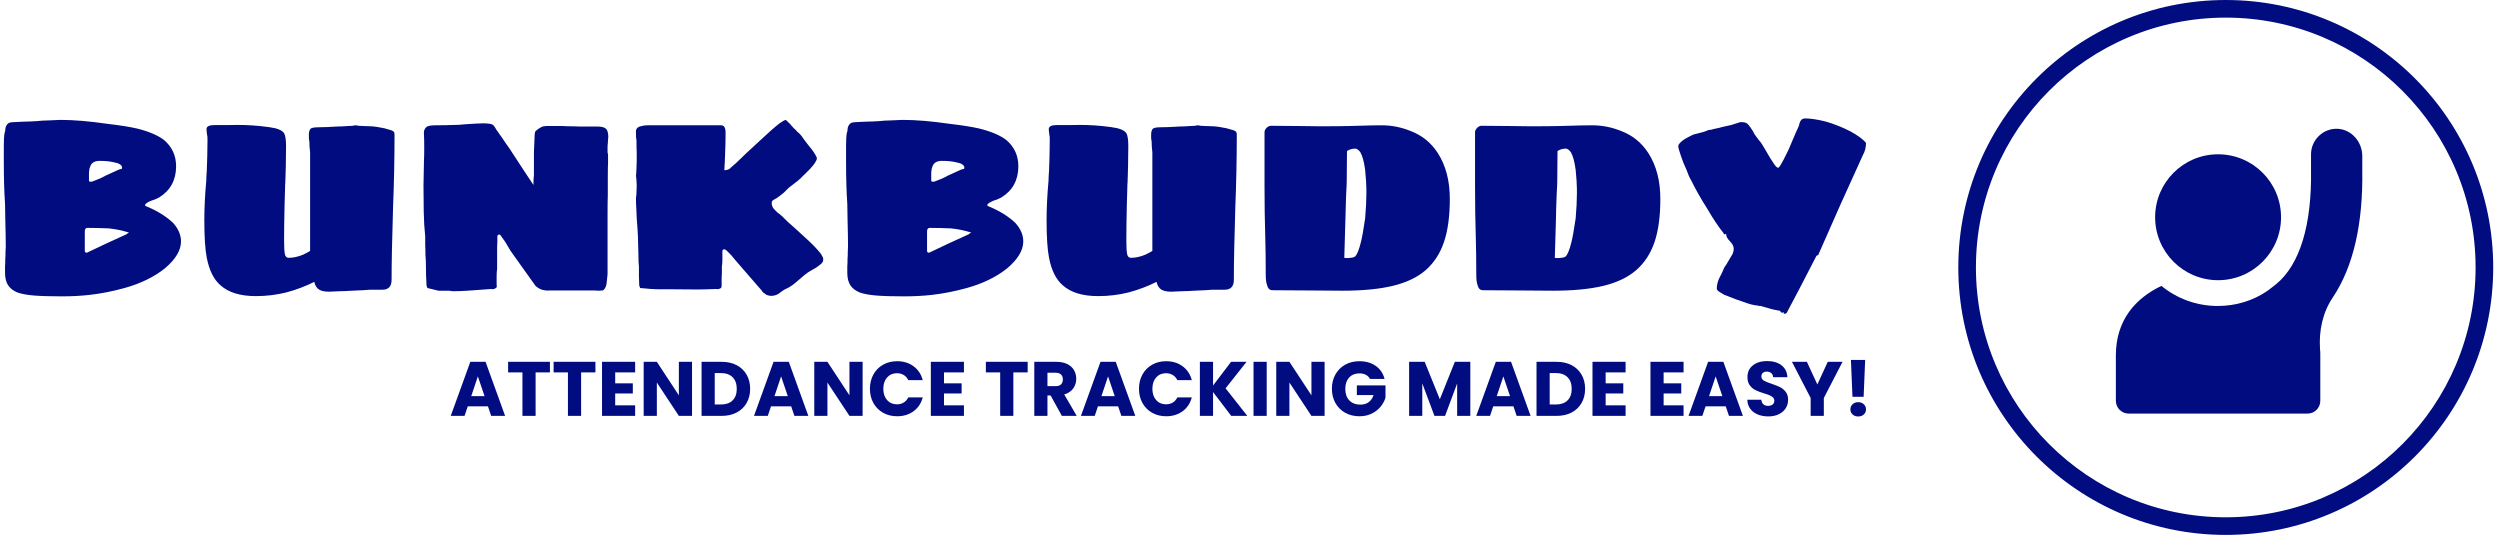 <svg xmlns="http://www.w3.org/2000/svg" version="1.1" xmlns:xlink="http://www.w3.org/1999/xlink" xmlns:svgjs="http://svgjs.dev/svgjs" width="1000" height="214" viewBox="0 0 1000 214"><g transform="matrix(1,0,0,1,-0.606,-0.019)"><svg viewBox="0 0 396 85" data-background-color="#ffffff" preserveAspectRatio="xMidYMid meet" height="214" width="1000" xmlns="http://www.w3.org/2000/svg" xmlns:xlink="http://www.w3.org/1999/xlink"><g id="tight-bounds" transform="matrix(1,0,0,1,0.24,0.008)"><svg viewBox="0 0 395.52 84.985" height="84.985" width="395.52"><g><svg viewBox="0 0 528.714 113.604" height="84.985" width="395.52"><g transform="matrix(1,0,0,1,0,25.15)"><svg viewBox="0 0 395.52 63.304" height="63.304" width="395.52"><g id="textblocktransform"><svg viewBox="0 0 395.52 63.304" height="63.304" width="395.52" id="textblock"><g><svg viewBox="0 0 395.52 41.491" height="41.491" width="395.52"><g transform="matrix(1,0,0,1,0,0)"><svg width="395.52" viewBox="2.9 -35.05 379.38 39.8" height="41.491" data-palette-color="#010c80"><g class="wordmark-text-0" data-fill-palette-color="primary" id="text-0"><path d="M14.7 1.2Q11.15 1.2 9.03 1.03 6.9 0.85 5.65 0.4L5.65 0.4Q4.35-0.15 3.75-1.1 3.15-2.05 3.15-3.65L3.15-3.65 3.15-4.9Q3.2-5.4 3.2-6.4L3.2-6.4Q3.25-6.9 3.25-7.9L3.25-7.9Q3.3-8.4 3.3-8.95L3.3-8.95Q3.3-10.85 3.2-14.65L3.2-14.65 3.15-17.65Q2.9-21.2 2.9-26.25L2.9-26.25 2.9-27.95 2.9-29.5Q2.9-31.25 3.05-32.05L3.05-32.05Q3.15-32.3 3.18-32.5 3.2-32.7 3.2-32.8L3.2-32.8Q3.25-33.7 3.95-34.15L3.95-34.15Q4.35-34.3 5.05-34.3L5.05-34.3Q5.5-34.3 6.03-34.35 6.55-34.4 7.15-34.4L7.15-34.4Q7.95-34.4 9.65-34.5L9.65-34.5Q10.1-34.55 10.73-34.6 11.35-34.65 12.15-34.65L12.15-34.65Q13.75-34.75 14.4-34.75L14.4-34.75Q18.5-34.75 24-33.95L24-33.95Q27.85-33.5 30-33L30-33Q33.65-32.1 35.55-30.65L35.55-30.65Q38-28.55 38-25.3L38-25.3Q38-21.1 34.55-18.95L34.55-18.95Q34.3-18.8 34.1-18.73 33.9-18.65 33.7-18.55L33.7-18.55Q32.8-18.3 32.15-17.9L32.15-17.9Q32.05-17.85 31.9-17.73 31.75-17.6 31.65-17.4L31.65-17.4Q31.65-17.4 31.68-17.38 31.7-17.35 31.7-17.3L31.7-17.3Q31.7-17.3 31.8-17.2L31.8-17.2Q35.25-15.8 37.4-13.75L37.4-13.75Q39-11.95 39-10L39-10Q39-7.25 35.65-4.45L35.65-4.45Q32.35-1.85 27.5-0.5L27.5-0.5Q23.9 0.5 20.4 0.9L20.4 0.9Q17.75 1.2 14.7 1.2L14.7 1.2ZM20.65-22.15Q20.9-22.15 21.2-22.3L21.2-22.3Q22.5-22.75 23.65-23.4L23.65-23.4Q24.35-23.7 25.03-24.03 25.7-24.35 25.95-24.45L25.95-24.45 26.4-24.65 26.8-24.75Q27-24.75 27-25L27-25Q27-25.85 25.15-26.15L25.15-26.15Q24.05-26.4 22.4-26.4L22.4-26.4Q20.9-26.4 20.5-25.25L20.5-25.25Q20.25-24.65 20.25-23.75 20.25-22.85 20.25-22.65L20.25-22.65 20.25-22.4Q20.25-22.15 20.65-22.15L20.65-22.15ZM19.8-7.7L19.9-7.7Q19.9-7.7 19.93-7.7 19.95-7.7 19.95-7.75L19.95-7.75Q23.45-9.45 27.9-11.45L27.9-11.45Q28.1-11.65 28.15-11.65L28.15-11.65 28.4-11.8Q26.3-12.45 24.25-12.65L24.25-12.65Q21.65-12.75 19.95-12.75L19.95-12.75Q19.4-12.75 19.4-12.05L19.4-12.05 19.4-8.05Q19.4-7.7 19.8-7.7L19.8-7.7ZM54.25 1.15Q49.5 1.15 47.05-1.05L47.05-1.05Q45-2.8 44.25-6.65L44.25-6.65Q43.75-9.2 43.75-14.3L43.75-14.3Q43.75-18 44.15-22.4L44.15-22.4Q44.15-23.1 44.25-24.4L44.25-24.4Q44.3-25.45 44.35-27.38 44.4-29.3 44.4-30.75L44.4-30.75Q44.4-31.5 44.3-31.8L44.3-31.8Q44.2-32.5 44.2-32.9L44.2-32.9Q44.2-33.7 45.9-33.7L45.9-33.7 48.9-33.7Q52.1-33.8 55.05-33.5L55.05-33.5Q57.1-33.3 58.2-33.05L58.2-33.05Q59.55-32.7 60-32.05L60-32.05Q60.4-31.3 60.4-29.45L60.4-29.45Q60.4-27.2 60.35-25.33 60.3-23.45 60.25-22L60.25-22Q60.2-21.65 60.2-20.9L60.2-20.9Q60.2-19.9 60.1-17.5L60.1-17.5Q60-13.1 60-10.15L60-10.15Q60-8.3 60.15-7.45L60.15-7.45Q60.3-6.65 60.95-6.65L60.95-6.65Q62.3-6.65 63.9-7.3L63.9-7.3Q64.9-7.8 65.3-8.05L65.3-8.05 65.3-28.15Q65.15-29.3 65.15-30.4L65.15-30.4Q65.05-30.7 65.05-31.25L65.05-31.25 65.05-31.7Q65.05-32.6 65.4-32.95L65.4-32.95Q65.75-33.25 67.05-33.25L67.05-33.25Q68.5-33.25 70.8-33.4L70.8-33.4Q71.6-33.4 73-33.5L73-33.5Q74-33.5 74.45-33.65L74.45-33.65Q74.75-33.65 75.15-33.55L75.15-33.55Q75.75-33.55 76.15-33.5L76.15-33.5 77.65-33.45Q78.75-33.4 80.4-33.05L80.4-33.05 81.8-32.65Q82.25-32.5 82.37-32.3 82.5-32.1 82.5-31.8L82.5-31.8Q82.5-24.4 82.2-16.95L82.2-16.95Q81.9-7.15 81.9-2.15L81.9-2.15Q81.9-0.15 80-0.15L80-0.15 77.45-0.15Q76.45-0.05 73.8 0.05L73.8 0.05Q72.3 0.15 71.45 0.15L71.45 0.15 69.15 0.25Q67.8 0.25 67.1-0.2 66.4-0.65 66.15-1.75L66.15-1.75Q63.45-0.4 60.45 0.4L60.45 0.4Q57.45 1.15 54.25 1.15L54.25 1.15ZM94.55 0.15Q94.05 0.15 93.7 0.05L93.7 0.05 92.7 0.05 91.9 0.05 91.45 0.05 89.2-0.5 89.05-0.9Q89-0.9 89-1.45L89-1.45Q88.9-2.95 88.9-4.9L88.9-4.9Q88.9-6.3 88.8-7.15L88.8-7.15Q88.8-8.55 88.75-9.25L88.75-9.25 88.75-11Q88.5-13.3 88.45-16.05 88.4-18.8 88.4-21.4L88.4-21.4 88.5-26.5Q88.55-27.35 88.55-29.1L88.55-29.1Q88.55-30.85 88.5-31.7L88.5-31.7Q88.34-32.85 89.15-33.4L89.15-33.4Q89.65-33.65 90.9-33.65L90.9-33.65Q92.75-33.65 95.65-33.75L95.65-33.75 96.75-33.85Q99.75-34.05 100.5-34.05L100.5-34.05Q101.2-34.05 101.5-34L101.5-34Q102.2-33.95 102.45-33.8 102.7-33.65 102.92-33.3 103.15-32.95 103.25-32.75L103.25-32.75Q103.84-31.95 104.45-31.05L104.45-31.05Q105.34-29.7 105.9-28.95L105.9-28.95 109.2-23.9 110.8-21.5Q110.8-22.8 110.9-23.55L110.9-23.55 110.9-28.2 111.05-31.75Q111.09-32.15 111.15-32.3 111.2-32.45 111.3-32.52 111.4-32.6 111.45-32.65L111.45-32.65Q112.05-33.15 112.65-33.4L112.65-33.4Q113.15-33.5 113.45-33.5L113.45-33.5 116.3-33.5 116.9-33.5Q117.3-33.45 118.3-33.45L118.3-33.45Q119.4-33.45 120.05-33.4L120.05-33.4 121.75-33.4 123.15-33.4 123.75-33.4Q125.05-33.4 125.5-33L125.5-33Q126.05-32.6 126.05-31.25L126.05-31.25 126-30.75 125.95-29.95Q125.9-29.65 125.9-29.15L125.9-29.15 125.9-28.55 125.9-28.15 126-27.65 126-26.05Q125.95-25.2 125.95-23.15L125.95-23.15 125.95-19.45Q125.9-18.15 125.9-15.8L125.9-15.8 125.9-12.9 125.9-11.2 125.9-3.3 125.7-1.4Q125.5-0.25 124.9 0L124.9 0 124.05 0.05 123.2 0 120.95 0 118 0 114.95 0 114.2 0Q113.2 0.1 112.25-0.25L112.25-0.25Q111.8-0.45 111.25-0.9L111.25-0.9 106.15-8.05Q106.15-8.1 105.05-9.9L105.05-9.9Q104.65-10.5 104.3-10.95L104.3-10.95Q104.2-11.15 104.07-11.28 103.95-11.4 103.9-11.4L103.9-11.4Q103.45-11.4 103.45-11L103.45-11 103.45-9.9Q103.4-9.4 103.4-8.25L103.4-8.25 103.4-6.3 103.4-4.4Q103.3-3.8 103.3-2.9L103.3-2.9 103.3-1.9 103.3-1.15 103.34-0.9Q103.34-0.5 102.95-0.4L102.95-0.4Q102.7-0.2 102.15-0.3L102.15-0.3Q100.45-0.2 99.45-0.1L99.45-0.1Q98.84-0.05 97.34 0.05 95.84 0.15 94.55 0.15L94.55 0.15ZM158.29 0.9L157.59 0.4Q157.29 0.05 157.29 0L157.29 0 152.04-6.05Q151.89-6.2 151.54-6.65 151.19-7.1 150.89-7.4L150.89-7.4 150.14-8.15Q149.79-8.4 149.69-8.4L149.69-8.4Q149.49-8.4 149.39-8.28 149.29-8.15 149.29-8L149.29-8 149.29-7.3 149.29-6.2Q149.29-5.4 149.19-4.95L149.19-4.95 149.19-3.65Q149.14-3.2 149.14-2.55L149.14-2.55 149.14-1.9 149.14-1.15 149.14-0.95Q149.14-0.45 148.79-0.4L148.79-0.4Q148.54-0.2 148.04-0.3L148.04-0.3Q145.44-0.2 144.29-0.2L144.29-0.2 137.89-0.25 137.04-0.25 136.04-0.25Q135.39-0.25 135.14-0.3L135.14-0.3 134.79-0.3 132.54-0.5 132.39-0.9Q132.34-0.9 132.34-1.45L132.34-1.45Q132.34-2.3 132.29-2.9L132.29-2.9 132.29-4.9Q132.19-5.65 132.19-7.15L132.19-7.15 132.09-11Q132.04-12.25 131.84-14.75L131.84-14.75 131.79-16Q131.69-17.7 131.69-18.5L131.69-18.5 131.69-19Q131.79-19.3 131.79-19.9L131.79-19.9Q131.84-20.55 131.84-21.4L131.84-21.4 131.79-22.4Q131.79-22.75 131.74-22.98 131.69-23.2 131.69-23.3L131.69-23.3Q131.69-23.4 131.74-23.9 131.79-24.4 131.79-24.9L131.79-24.9Q131.84-25.5 131.84-26.4L131.84-26.4 131.84-27.15 131.84-28.15Q131.79-29 131.79-30.65L131.79-30.65Q131.69-31 131.69-31.65L131.69-31.65 131.69-32.15Q131.54-33.3 132.89-33.5L132.89-33.5Q133.29-33.65 134.04-33.65L134.04-33.65 135.14-33.65 140.69-33.65 144.79-33.65 147.44-33.65 149.04-33.65Q149.74-33.65 149.89-32.8L149.89-32.8Q149.94-32.65 149.94-32.15L149.94-32.15 149.94-31.4Q149.94-30.15 149.84-27.65L149.84-27.65 149.79-26.3Q149.69-25 149.69-24.5L149.69-24.5Q150.29-24.5 150.79-24.8L150.79-24.8Q151.14-25.15 151.14-25.15L151.14-25.15Q151.24-25.2 151.37-25.33 151.49-25.45 151.59-25.55L151.59-25.55Q151.79-25.65 152.54-26.4L152.54-26.4Q153.79-27.65 156.64-30.25L156.64-30.25Q159.39-32.85 160.94-34.05L160.94-34.05Q161.89-34.7 162.14-34.75L162.14-34.75Q162.24-34.75 162.49-34.5 162.74-34.25 162.84-34.15L162.84-34.15Q162.84-34.15 163.29-33.7L163.29-33.7Q163.39-33.45 163.54-33.4L163.54-33.4 163.84-33.05Q164.29-32.7 164.44-32.45L164.44-32.45 165.04-31.9Q165.19-31.75 165.29-31.63 165.39-31.5 165.44-31.45L165.44-31.45Q165.74-30.95 167.04-29.3L167.04-29.3Q168.04-28.15 168.54-27.05L168.54-27.05 168.54-26.95Q168.54-26.25 167.14-24.75L167.14-24.75 166.04-23.65Q165.44-23.1 165.19-22.8L165.19-22.8Q165.14-22.8 165.04-22.7 164.94-22.6 164.79-22.45L164.79-22.45 162.79-20.9Q162.79-20.9 161.79-19.9L161.79-19.9 160.89-19.2Q160.79-19.15 160.52-18.93 160.24-18.7 160.04-18.65L160.04-18.65Q159.89-18.55 159.69-18.43 159.49-18.3 159.44-18.2L159.44-18.2Q159.34-18.15 159.34-17.75L159.34-17.75Q159.34-16.95 160.14-16.25L160.14-16.25Q160.49-15.85 160.84-15.65L160.84-15.65 161.54-15.05Q162.59-14 162.59-14L162.59-14Q163.59-13.15 166.19-10.75L166.19-10.75Q168.19-8.95 169.34-7.5L169.34-7.5Q169.84-6.75 169.84-6.4L169.84-6.4Q169.84-6.1 169.77-5.9 169.69-5.7 169.44-5.45L169.44-5.45Q168.44-4.6 167.59-4.2L167.59-4.2Q166.74-3.75 165.94-3.08 165.14-2.4 164.39-1.75L164.39-1.75Q163.74-1.15 162.89-0.65L162.89-0.65 161.89-0.15Q161.89-0.15 161.44 0.15L161.44 0.15Q160.99 0.45 160.79 0.65L160.79 0.65Q160.04 1.1 159.24 1.1L159.24 1.1Q158.79 1.1 158.29 0.9L158.29 0.9ZM186.29 1.2Q182.74 1.2 180.62 1.03 178.49 0.85 177.24 0.4L177.24 0.4Q175.94-0.15 175.34-1.1 174.74-2.05 174.74-3.65L174.74-3.65 174.74-4.9Q174.79-5.4 174.79-6.4L174.79-6.4Q174.84-6.9 174.84-7.9L174.84-7.9Q174.89-8.4 174.89-8.95L174.89-8.95Q174.89-10.85 174.79-14.65L174.79-14.65 174.74-17.65Q174.49-21.2 174.49-26.25L174.49-26.25 174.49-27.95 174.49-29.5Q174.49-31.25 174.64-32.05L174.64-32.05Q174.74-32.3 174.77-32.5 174.79-32.7 174.79-32.8L174.79-32.8Q174.84-33.7 175.54-34.15L175.54-34.15Q175.94-34.3 176.64-34.3L176.64-34.3Q177.09-34.3 177.62-34.35 178.14-34.4 178.74-34.4L178.74-34.4Q179.54-34.4 181.24-34.5L181.24-34.5Q181.69-34.55 182.32-34.6 182.94-34.65 183.74-34.65L183.74-34.65Q185.34-34.75 185.99-34.75L185.99-34.75Q190.09-34.75 195.59-33.95L195.59-33.95Q199.44-33.5 201.59-33L201.59-33Q205.24-32.1 207.14-30.65L207.14-30.65Q209.59-28.55 209.59-25.3L209.59-25.3Q209.59-21.1 206.14-18.95L206.14-18.95Q205.89-18.8 205.69-18.73 205.49-18.65 205.29-18.55L205.29-18.55Q204.39-18.3 203.74-17.9L203.74-17.9Q203.64-17.85 203.49-17.73 203.34-17.6 203.24-17.4L203.24-17.4Q203.24-17.4 203.27-17.38 203.29-17.35 203.29-17.3L203.29-17.3Q203.29-17.3 203.39-17.2L203.39-17.2Q206.84-15.8 208.99-13.75L208.99-13.75Q210.59-11.95 210.59-10L210.59-10Q210.59-7.25 207.24-4.45L207.24-4.45Q203.94-1.85 199.09-0.5L199.09-0.5Q195.49 0.5 191.99 0.9L191.99 0.9Q189.34 1.2 186.29 1.2L186.29 1.2ZM192.24-22.15Q192.49-22.15 192.79-22.3L192.79-22.3Q194.09-22.75 195.24-23.4L195.24-23.4Q195.94-23.7 196.62-24.03 197.29-24.35 197.54-24.45L197.54-24.45 197.99-24.65 198.39-24.75Q198.59-24.75 198.59-25L198.59-25Q198.59-25.85 196.74-26.15L196.74-26.15Q195.64-26.4 193.99-26.4L193.99-26.4Q192.49-26.4 192.09-25.25L192.09-25.25Q191.84-24.65 191.84-23.75 191.84-22.85 191.84-22.65L191.84-22.65 191.84-22.4Q191.84-22.15 192.24-22.15L192.24-22.15ZM191.39-7.7L191.49-7.7Q191.49-7.7 191.52-7.7 191.54-7.7 191.54-7.75L191.54-7.75Q195.04-9.45 199.49-11.45L199.49-11.45Q199.69-11.65 199.74-11.65L199.74-11.65 199.99-11.8Q197.89-12.45 195.84-12.65L195.84-12.65Q193.24-12.75 191.54-12.75L191.54-12.75Q190.99-12.75 190.99-12.05L190.99-12.05 190.99-8.05Q190.99-7.7 191.39-7.7L191.39-7.7ZM225.84 1.15Q221.09 1.15 218.64-1.05L218.64-1.05Q216.59-2.8 215.84-6.65L215.84-6.65Q215.34-9.2 215.34-14.3L215.34-14.3Q215.34-18 215.74-22.4L215.74-22.4Q215.74-23.1 215.84-24.4L215.84-24.4Q215.89-25.45 215.94-27.38 215.99-29.3 215.99-30.75L215.99-30.75Q215.99-31.5 215.89-31.8L215.89-31.8Q215.79-32.5 215.79-32.9L215.79-32.9Q215.79-33.7 217.49-33.7L217.49-33.7 220.49-33.7Q223.69-33.8 226.64-33.5L226.64-33.5Q228.69-33.3 229.79-33.05L229.79-33.05Q231.14-32.7 231.59-32.05L231.59-32.05Q231.99-31.3 231.99-29.45L231.99-29.45Q231.99-27.2 231.94-25.33 231.89-23.45 231.84-22L231.84-22Q231.79-21.65 231.79-20.9L231.79-20.9Q231.79-19.9 231.69-17.5L231.69-17.5Q231.59-13.1 231.59-10.15L231.59-10.15Q231.59-8.3 231.74-7.45L231.74-7.45Q231.89-6.65 232.54-6.65L232.54-6.65Q233.89-6.65 235.49-7.3L235.49-7.3Q236.49-7.8 236.89-8.05L236.89-8.05 236.89-28.15Q236.74-29.3 236.74-30.4L236.74-30.4Q236.64-30.7 236.64-31.25L236.64-31.25 236.64-31.7Q236.64-32.6 236.99-32.95L236.99-32.95Q237.34-33.25 238.64-33.25L238.64-33.25Q240.09-33.25 242.39-33.4L242.39-33.4Q243.19-33.4 244.59-33.5L244.59-33.5Q245.59-33.5 246.04-33.65L246.04-33.65Q246.34-33.65 246.74-33.55L246.74-33.55Q247.34-33.55 247.74-33.5L247.74-33.5 249.24-33.45Q250.34-33.4 251.99-33.05L251.99-33.05 253.39-32.65Q253.84-32.5 253.96-32.3 254.09-32.1 254.09-31.8L254.09-31.8Q254.09-24.4 253.79-16.95L253.79-16.95Q253.49-7.15 253.49-2.15L253.49-2.15Q253.49-0.15 251.59-0.15L251.59-0.15 249.04-0.15Q248.04-0.05 245.39 0.05L245.39 0.05Q243.89 0.15 243.04 0.15L243.04 0.15 240.74 0.25Q239.39 0.25 238.69-0.2 237.99-0.65 237.74-1.75L237.74-1.75Q235.04-0.4 232.04 0.4L232.04 0.4Q229.04 1.15 225.84 1.15L225.84 1.15ZM275.59 0.05L268.99 0 261.34-0.05Q260.49-0.05 260.24-1.15L260.24-1.15Q259.99-1.85 259.99-3.15L259.99-3.15Q259.99-7.5 259.89-10.9L259.89-10.9Q259.74-15.8 259.74-21.25L259.74-21.25 259.74-32.25Q259.74-32.7 260.16-33.13 260.59-33.55 261.04-33.55L261.04-33.55 266.84-33.5Q268.49-33.45 270.99-33.45L270.99-33.45Q274.74-33.45 276.84-33.5L276.84-33.5 278.69-33.55Q281.79-33.65 283.59-33.65L283.59-33.65Q286.69-33.65 289.59-32.45L289.59-32.45Q292.99-31.15 295.04-28L295.04-28Q297.49-24.2 297.49-18.65L297.49-18.65Q297.49-13.4 296.31-9.9 295.14-6.4 292.59-4.15L292.59-4.15Q290.04-1.95 285.91-0.95 281.79 0.05 275.59 0.05L275.59 0.05ZM275.99-6.65Q276.19-6.6 276.54-6.6L276.54-6.6Q276.94-6.6 277.64-6.7L277.64-6.7Q277.89-6.75 278.01-6.83 278.14-6.9 278.24-6.95L278.24-6.95Q278.84-7.65 279.39-9.9L279.39-9.9Q279.74-11.3 280.24-14.7L280.24-14.7Q280.49-17.6 280.49-19.7L280.49-19.7 280.49-20.65Q280.49-21.95 280.24-24.55L280.24-24.55Q279.89-27.15 279.24-28.2L279.24-28.2Q278.69-28.9 278.24-28.9L278.24-28.9Q277.79-28.9 277.44-28.8 277.09-28.7 276.99-28.65L276.99-28.65Q276.89-28.6 276.54-28.4L276.54-28.4 276.49-22.4Q276.49-21.6 276.39-20L276.39-20 276.34-18.8Q276.24-16.3 276.24-15.2L276.24-15.2 275.99-6.65ZM318.48 0.05L311.88 0 304.23-0.05Q303.38-0.05 303.13-1.15L303.13-1.15Q302.88-1.85 302.88-3.15L302.88-3.15Q302.88-7.5 302.78-10.9L302.78-10.9Q302.63-15.8 302.63-21.25L302.63-21.25 302.63-32.25Q302.63-32.7 303.06-33.13 303.48-33.55 303.93-33.55L303.93-33.55 309.73-33.5Q311.38-33.45 313.88-33.45L313.88-33.45Q317.63-33.45 319.73-33.5L319.73-33.5 321.58-33.55Q324.68-33.65 326.48-33.65L326.48-33.65Q329.58-33.65 332.48-32.45L332.48-32.45Q335.88-31.15 337.93-28L337.93-28Q340.38-24.2 340.38-18.65L340.38-18.65Q340.38-13.4 339.21-9.9 338.03-6.4 335.48-4.15L335.48-4.15Q332.93-1.95 328.81-0.95 324.68 0.05 318.48 0.05L318.48 0.05ZM318.88-6.65Q319.08-6.6 319.43-6.6L319.43-6.6Q319.83-6.6 320.53-6.7L320.53-6.7Q320.78-6.75 320.91-6.83 321.03-6.9 321.13-6.95L321.13-6.95Q321.73-7.65 322.28-9.9L322.28-9.9Q322.63-11.3 323.13-14.7L323.13-14.7Q323.38-17.6 323.38-19.7L323.38-19.7 323.38-20.65Q323.38-21.95 323.13-24.55L323.13-24.55Q322.78-27.15 322.13-28.2L322.13-28.2Q321.58-28.9 321.13-28.9L321.13-28.9Q320.68-28.9 320.33-28.8 319.98-28.7 319.88-28.65L319.88-28.65Q319.78-28.6 319.43-28.4L319.43-28.4 319.38-22.4Q319.38-21.6 319.28-20L319.28-20 319.23-18.8Q319.13-16.3 319.13-15.2L319.13-15.2 318.88-6.65ZM365.53 4.75L365.53 4.45Q365.53 4.45 365.46 4.45 365.38 4.45 365.33 4.5L365.33 4.5 365.18 4.55Q365.03 4.55 365.03 4.45L365.03 4.45Q364.83 4.35 364.78 4.15L364.78 4.15Q363.03 3.85 362.53 3.65L362.53 3.65 360.78 3.15 360.53 3.15Q360.28 3.15 360.13 3.05L360.13 3.05Q359.68 3.05 359.38 2.95L359.38 2.95Q358.98 2.9 358.08 2.6 357.18 2.3 356.78 2.15L356.78 2.15Q355.98 1.9 354.48 1.3L354.48 1.3Q353.78 1 353.43 0.9L353.43 0.9 352.28 0.2Q351.88-0.1 351.88-0.4L351.88-0.4Q351.88-1.35 352.33-2.4L352.33-2.4Q352.48-2.75 352.76-3.25 353.03-3.75 353.28-4.4L353.28-4.4Q353.38-4.7 353.83-5.3L353.83-5.3Q355.03-7.3 355.13-7.5L355.13-7.5Q355.33-8.05 355.33-8.5L355.33-8.5Q355.33-9.25 354.53-10.05L354.53-10.05Q353.78-10.8 353.78-11.5L353.78-11.5Q353.53-11.5 353.53-11.45L353.53-11.45 353.43-11.45 353.38-11.45Q353.28-11.55 353.28-11.65L353.28-11.65Q351.68-13.65 350.03-16.5L350.03-16.5Q347.93-19.8 346.63-22.5L346.63-22.5Q346.23-23.1 345.68-24.65L345.68-24.65Q345.03-26 344.58-27.4L344.58-27.4Q344.03-28.95 344.03-29.4L344.03-29.4Q344.03-29.9 345.13-30.7L345.13-30.7Q345.58-31 346.18-31.3 346.78-31.6 347.08-31.75L347.08-31.75Q347.33-31.8 349.18-32.3L349.18-32.3 349.88-32.55Q350.08-32.7 350.33-32.7L350.33-32.7Q350.63-32.7 351.28-32.9L351.28-32.9Q352.73-33.2 352.98-33.3L352.98-33.3 354.78-33.7Q356.28-34.2 356.53-34.25L356.53-34.25 356.63-34.3 356.78-34.3 356.88-34.3Q357.93-34.3 358.28-33.8L358.28-33.8Q358.58-33.5 359.28-32.4L359.28-32.4Q359.38-32.1 359.66-31.7 359.93-31.3 360.03-31.2L360.03-31.2 360.43-30.65 360.78-30.25Q360.98-30 361.18-29.65 361.38-29.3 361.63-28.9L361.63-28.9Q362.93-26.6 363.63-25.65L363.63-25.65Q364.08-25 364.38-25L364.38-25Q364.53-25 364.88-25.55L364.88-25.55Q365.33-26.25 366.53-28.75L366.53-28.75Q367.18-30.35 368.08-32.4L368.08-32.4Q368.53-33.3 368.58-33.5L368.58-33.5Q368.78-34.4 369.03-34.65L369.03-34.65Q369.28-35.05 369.93-35.05L369.93-35.05Q371.53-35.05 374.13-34.4L374.13-34.4Q376.68-33.65 379.03-32.45L379.03-32.45Q381.43-31.15 382.28-30.05L382.28-30.05Q382.28-28.7 381.63-27.55L381.63-27.55 377.03-17.4 372.53-7.2 372.33-7.15Q372.28-7.15 372.18-7.05L372.18-7.05Q368.88-0.6 366.13 4.55L366.13 4.55Q366.03 4.75 365.53 4.75L365.53 4.75Z" fill="#010c80" data-fill-palette-color="primary"></path></g></svg></g></svg></g><g transform="matrix(1,0,0,1,94.925,51.286)"><svg viewBox="0 0 300.595 12.018" height="12.018" width="300.595"><g transform="matrix(1,0,0,1,0,0)"><svg width="300.595" viewBox="0.8 -36.35 919.13 36.75" height="12.018" data-palette-color="#010c80"><path d="M27.05 0L24.95-6.2 11.85-6.2 9.75 0 0.8 0 13.5-35.1 23.4-35.1 36.1 0 27.05 0ZM14.1-12.8L22.75-12.8 18.4-25.65 14.1-12.8ZM38.05-35.1L65.2-35.1 65.2-28.25 55.9-28.25 55.9 0 47.35 0 47.35-28.25 38.05-28.25 38.05-35.1ZM67.6-35.1L94.75-35.1 94.75-28.25 85.45-28.25 85.45 0 76.9 0 76.9-28.25 67.6-28.25 67.6-35.1ZM120.54-28.25L107.59-28.25 107.59-21.15 119.04-21.15 119.04-14.55 107.59-14.55 107.59-6.85 120.54-6.85 120.54 0 99.04 0 99.04-35.1 120.54-35.1 120.54-28.25ZM157.49-35.1L157.49 0 148.94 0 134.64-21.65 134.64 0 126.09 0 126.09-35.1 134.64-35.1 148.94-13.35 148.94-35.1 157.49-35.1ZM176.84-35.1Q182.39-35.1 186.54-32.9 190.69-30.7 192.96-26.73 195.24-22.75 195.24-17.55L195.24-17.55Q195.24-12.4 192.96-8.4 190.69-4.4 186.51-2.2 182.34 0 176.84 0L176.84 0 163.69 0 163.69-35.1 176.84-35.1ZM176.29-7.4Q181.14-7.4 183.84-10.05 186.54-12.7 186.54-17.55L186.54-17.55Q186.54-22.4 183.84-25.1 181.14-27.8 176.29-27.8L176.29-27.8 172.24-27.8 172.24-7.4 176.29-7.4ZM223.99 0L221.88-6.2 208.78-6.2 206.69 0 197.74 0 210.44-35.1 220.34-35.1 233.03 0 223.99 0ZM211.03-12.8L219.69-12.8 215.34-25.65 211.03-12.8ZM268.28-35.1L268.28 0 259.73 0 245.43-21.65 245.43 0 236.88 0 236.88-35.1 245.43-35.1 259.73-13.35 259.73-35.1 268.28-35.1ZM273.03-17.6Q273.03-22.8 275.28-26.88 277.53-30.95 281.56-33.23 285.58-35.5 290.68-35.5L290.68-35.5Q296.93-35.5 301.38-32.2 305.83-28.9 307.33-23.2L307.33-23.2 297.93-23.2Q296.88-25.4 294.95-26.55 293.03-27.7 290.58-27.7L290.58-27.7Q286.63-27.7 284.18-24.95 281.73-22.2 281.73-17.6L281.73-17.6Q281.73-13 284.18-10.25 286.63-7.5 290.58-7.5L290.58-7.5Q293.03-7.5 294.95-8.65 296.88-9.8 297.93-12L297.93-12 307.33-12Q305.83-6.3 301.38-3.03 296.93 0.25 290.68 0.25L290.68 0.25Q285.58 0.25 281.56-2.02 277.53-4.3 275.28-8.35 273.03-12.4 273.03-17.6L273.03-17.6ZM334.08-28.25L321.13-28.25 321.13-21.15 332.58-21.15 332.58-14.55 321.13-14.55 321.13-6.85 334.08-6.85 334.08 0 312.58 0 312.58-35.1 334.08-35.1 334.08-28.25ZM348.32-35.1L375.47-35.1 375.47-28.25 366.17-28.25 366.17 0 357.62 0 357.62-28.25 348.32-28.25 348.32-35.1ZM407.32 0L397.67 0 390.37-13.25 388.32-13.25 388.32 0 379.77 0 379.77-35.1 394.12-35.1Q398.27-35.1 401.2-33.65 404.12-32.2 405.57-29.68 407.02-27.15 407.02-24.05L407.02-24.05Q407.02-20.55 405.05-17.8 403.07-15.05 399.22-13.9L399.22-13.9 407.32 0ZM388.32-28L388.32-19.3 393.62-19.3Q395.97-19.3 397.15-20.45 398.32-21.6 398.32-23.7L398.32-23.7Q398.32-25.7 397.15-26.85 395.97-28 393.62-28L393.62-28 388.32-28ZM436.32 0L434.22-6.2 421.12-6.2 419.02 0 410.07 0 422.77-35.1 432.67-35.1 445.37 0 436.32 0ZM423.37-12.8L432.02-12.8 427.67-25.65 423.37-12.8ZM447.77-17.6Q447.77-22.8 450.02-26.88 452.27-30.95 456.29-33.23 460.32-35.5 465.42-35.5L465.42-35.5Q471.67-35.5 476.12-32.2 480.57-28.9 482.07-23.2L482.07-23.2 472.67-23.2Q471.62-25.4 469.69-26.55 467.77-27.7 465.32-27.7L465.32-27.7Q461.37-27.7 458.92-24.95 456.47-22.2 456.47-17.6L456.47-17.6Q456.47-13 458.92-10.25 461.37-7.5 465.32-7.5L465.32-7.5Q467.77-7.5 469.69-8.65 471.62-9.8 472.67-12L472.67-12 482.07-12Q480.57-6.3 476.12-3.03 471.67 0.25 465.42 0.25L465.42 0.25Q460.32 0.25 456.29-2.02 452.27-4.3 450.02-8.35 447.77-12.4 447.77-17.6L447.77-17.6ZM518.11 0L507.66 0 495.86-15.5 495.86 0 487.31 0 487.31-35.1 495.86-35.1 495.86-19.7 507.56-35.1 517.61-35.1 504.01-17.9 518.11 0ZM522.16-35.1L530.71-35.1 530.71 0 522.16 0 522.16-35.1ZM568.31-35.1L568.31 0 559.76 0 545.46-21.65 545.46 0 536.91 0 536.91-35.1 545.46-35.1 559.76-13.35 559.76-35.1 568.31-35.1ZM607.25-24L597.8-24Q596.86-25.75 595.08-26.68 593.3-27.6 590.9-27.6L590.9-27.6Q586.75-27.6 584.25-24.88 581.75-22.15 581.75-17.6L581.75-17.6Q581.75-12.75 584.38-10.03 587-7.3 591.61-7.3L591.61-7.3Q594.75-7.3 596.93-8.9 599.11-10.5 600.11-13.5L600.11-13.5 589.25-13.5 589.25-19.8 607.86-19.8 607.86-11.85Q606.9-8.65 604.63-5.9 602.36-3.15 598.86-1.45 595.36 0.25 590.95 0.25L590.95 0.25Q585.75 0.25 581.68-2.02 577.61-4.3 575.33-8.35 573.05-12.4 573.05-17.6L573.05-17.6Q573.05-22.8 575.33-26.88 577.61-30.95 581.65-33.23 585.7-35.5 590.9-35.5L590.9-35.5Q597.2-35.5 601.53-32.45 605.86-29.4 607.25-24L607.25-24ZM652.9-35.1L662.95-35.1 662.95 0 654.4 0 654.4-21.05 646.55 0 639.65 0 631.75-21.1 631.75 0 623.2 0 623.2-35.1 633.3-35.1 643.15-10.8 652.9-35.1ZM693.05 0L690.95-6.2 677.85-6.2 675.75 0 666.8 0 679.5-35.1 689.4-35.1 702.1 0 693.05 0ZM680.1-12.8L688.75-12.8 684.4-25.65 680.1-12.8ZM719.09-35.1Q724.64-35.1 728.79-32.9 732.94-30.7 735.22-26.73 737.49-22.75 737.49-17.55L737.49-17.55Q737.49-12.4 735.22-8.4 732.94-4.4 728.77-2.2 724.59 0 719.09 0L719.09 0 705.94 0 705.94-35.1 719.09-35.1ZM718.54-7.4Q723.39-7.4 726.09-10.05 728.79-12.7 728.79-17.55L728.79-17.55Q728.79-22.4 726.09-25.1 723.39-27.8 718.54-27.8L718.54-27.8 714.49-27.8 714.49-7.4 718.54-7.4ZM763.79-28.25L750.84-28.25 750.84-21.15 762.29-21.15 762.29-14.55 750.84-14.55 750.84-6.85 763.79-6.85 763.79 0 742.29 0 742.29-35.1 763.79-35.1 763.79-28.25ZM801.44-28.25L788.49-28.25 788.49-21.15 799.94-21.15 799.94-14.55 788.49-14.55 788.49-6.85 801.44-6.85 801.44 0 779.94 0 779.94-35.1 801.44-35.1 801.44-28.25ZM830.93 0L828.83-6.2 815.73-6.2 813.63 0 804.68 0 817.38-35.1 827.28-35.1 839.98 0 830.93 0ZM817.98-12.8L826.63-12.8 822.28-25.65 817.98-12.8ZM856.53 0.35Q852.68 0.35 849.63-0.9 846.58-2.15 844.76-4.6 842.93-7.05 842.83-10.5L842.83-10.5 851.93-10.5Q852.13-8.55 853.28-7.53 854.43-6.5 856.28-6.5L856.28-6.5Q858.18-6.5 859.28-7.38 860.38-8.25 860.38-9.8L860.38-9.8Q860.38-11.1 859.51-11.95 858.63-12.8 857.36-13.35 856.08-13.9 853.73-14.6L853.73-14.6Q850.33-15.65 848.18-16.7 846.03-17.75 844.48-19.8 842.93-21.85 842.93-25.15L842.93-25.15Q842.93-30.05 846.48-32.83 850.03-35.6 855.73-35.6L855.73-35.6Q861.53-35.6 865.08-32.83 868.63-30.05 868.88-25.1L868.88-25.1 859.63-25.1Q859.53-26.8 858.38-27.78 857.23-28.75 855.43-28.75L855.43-28.75Q853.88-28.75 852.93-27.93 851.98-27.1 851.98-25.55L851.98-25.55Q851.98-23.85 853.58-22.9 855.18-21.95 858.58-20.85L858.58-20.85Q861.98-19.7 864.11-18.65 866.23-17.6 867.78-15.6 869.33-13.6 869.33-10.45L869.33-10.45Q869.33-7.45 867.81-5 866.28-2.55 863.38-1.1 860.48 0.35 856.53 0.35L856.53 0.35ZM895.08-35.1L904.68-35.1 892.53-11.6 892.53 0 883.98 0 883.98-11.6 871.83-35.1 881.53-35.1 888.33-20.4 895.08-35.1ZM910.13-36.35L919.38-36.35 918.38-12.4 911.13-12.4 910.13-36.35ZM914.88 0.4Q912.63 0.4 911.2-0.93 909.78-2.25 909.78-4.2L909.78-4.2Q909.78-6.2 911.2-7.55 912.63-8.9 914.88-8.9L914.88-8.9Q917.08-8.9 918.5-7.55 919.93-6.2 919.93-4.2L919.93-4.2Q919.93-2.25 918.5-0.93 917.08 0.4 914.88 0.4L914.88 0.4Z" opacity="1" transform="matrix(1,0,0,1,0,0)" fill="#010c80" class="slogan-text-1" data-fill-palette-color="secondary" id="text-1"></path></svg></g></svg></g></svg></g></svg></g><g transform="matrix(1,0,0,1,415.11,0)"><svg viewBox="0 0 113.604 113.604" height="113.604" width="113.604"><g><svg></svg></g><g id="icon-0"><svg viewBox="0 0 113.604 113.604" height="113.604" width="113.604"><g><path d="M0 56.802c0-31.371 25.431-56.802 56.802-56.802 31.371 0 56.802 25.431 56.802 56.802 0 31.371-25.431 56.802-56.802 56.802-31.371 0-56.802-25.431-56.802-56.802zM56.802 109.862c29.304 0 53.06-23.756 53.06-53.06 0-29.304-23.756-53.06-53.06-53.06-29.304 0-53.06 23.756-53.06 53.06 0 29.304 23.756 53.06 53.06 53.06z" data-fill-palette-color="accent" fill="#010c80" stroke="transparent"></path></g><g transform="matrix(1,0,0,1,27.796,25.764)"><svg viewBox="0 0 58.013 62.076" height="62.076" width="58.013"><g><svg xmlns:x="http://ns.adobe.com/Extensibility/1.0/" xmlns:i="http://ns.adobe.com/AdobeIllustrator/10.0/" xmlns:graph="http://ns.adobe.com/Graphs/1.0/" xmlns="http://www.w3.org/2000/svg" xmlns:xlink="http://www.w3.org/1999/xlink" version="1.1" x="0" y="0" viewBox="0 0 91.119 97.5" style="enable-background:new 0 0 100 100;" xml:space="preserve" height="62.076" width="58.013" class="icon-z$-0" data-fill-palette-color="accent" id="z$-0"><g i:extraneous="self" transform="matrix(1,0,0,1,0,0)" fill="#010c80" data-fill-palette-color="accent"><g fill="#010c80" data-fill-palette-color="accent"><circle cx="43" cy="32" r="21" fill="#010c80" data-fill-palette-color="accent"></circle><path d="M83 2.5c-4.9-0.3-9 3.7-9 8.5v5.2c0.3 18.3-3.7 31.5-11.5 38-1 0.8-2 1.6-3.1 2.4-4.7 3.2-10.4 5-16.5 5-7.1 0-13.7-2.5-18.8-6.7C15.7 58.9 8.9 66.1 8.9 78.1v15.1c0 2.4 1.9 4.3 4.3 4.3h59.6c2.4 0 4.3-1.9 4.3-4.3V78.1c0-0.8 0-1.5-0.1-2.2-0.4-6.1 0.9-12.2 4.3-17.2 6.8-10.2 10.1-24.5 9.8-42.5v-4.6C91.1 6.9 87.6 2.8 83 2.5z" fill="#010c80" data-fill-palette-color="accent"></path></g></g></svg></g></svg></g></svg></g></svg></g></svg></g><defs></defs></svg><rect width="395.52" height="84.985" fill="none" stroke="none" visibility="hidden"></rect></g></svg></g></svg>
